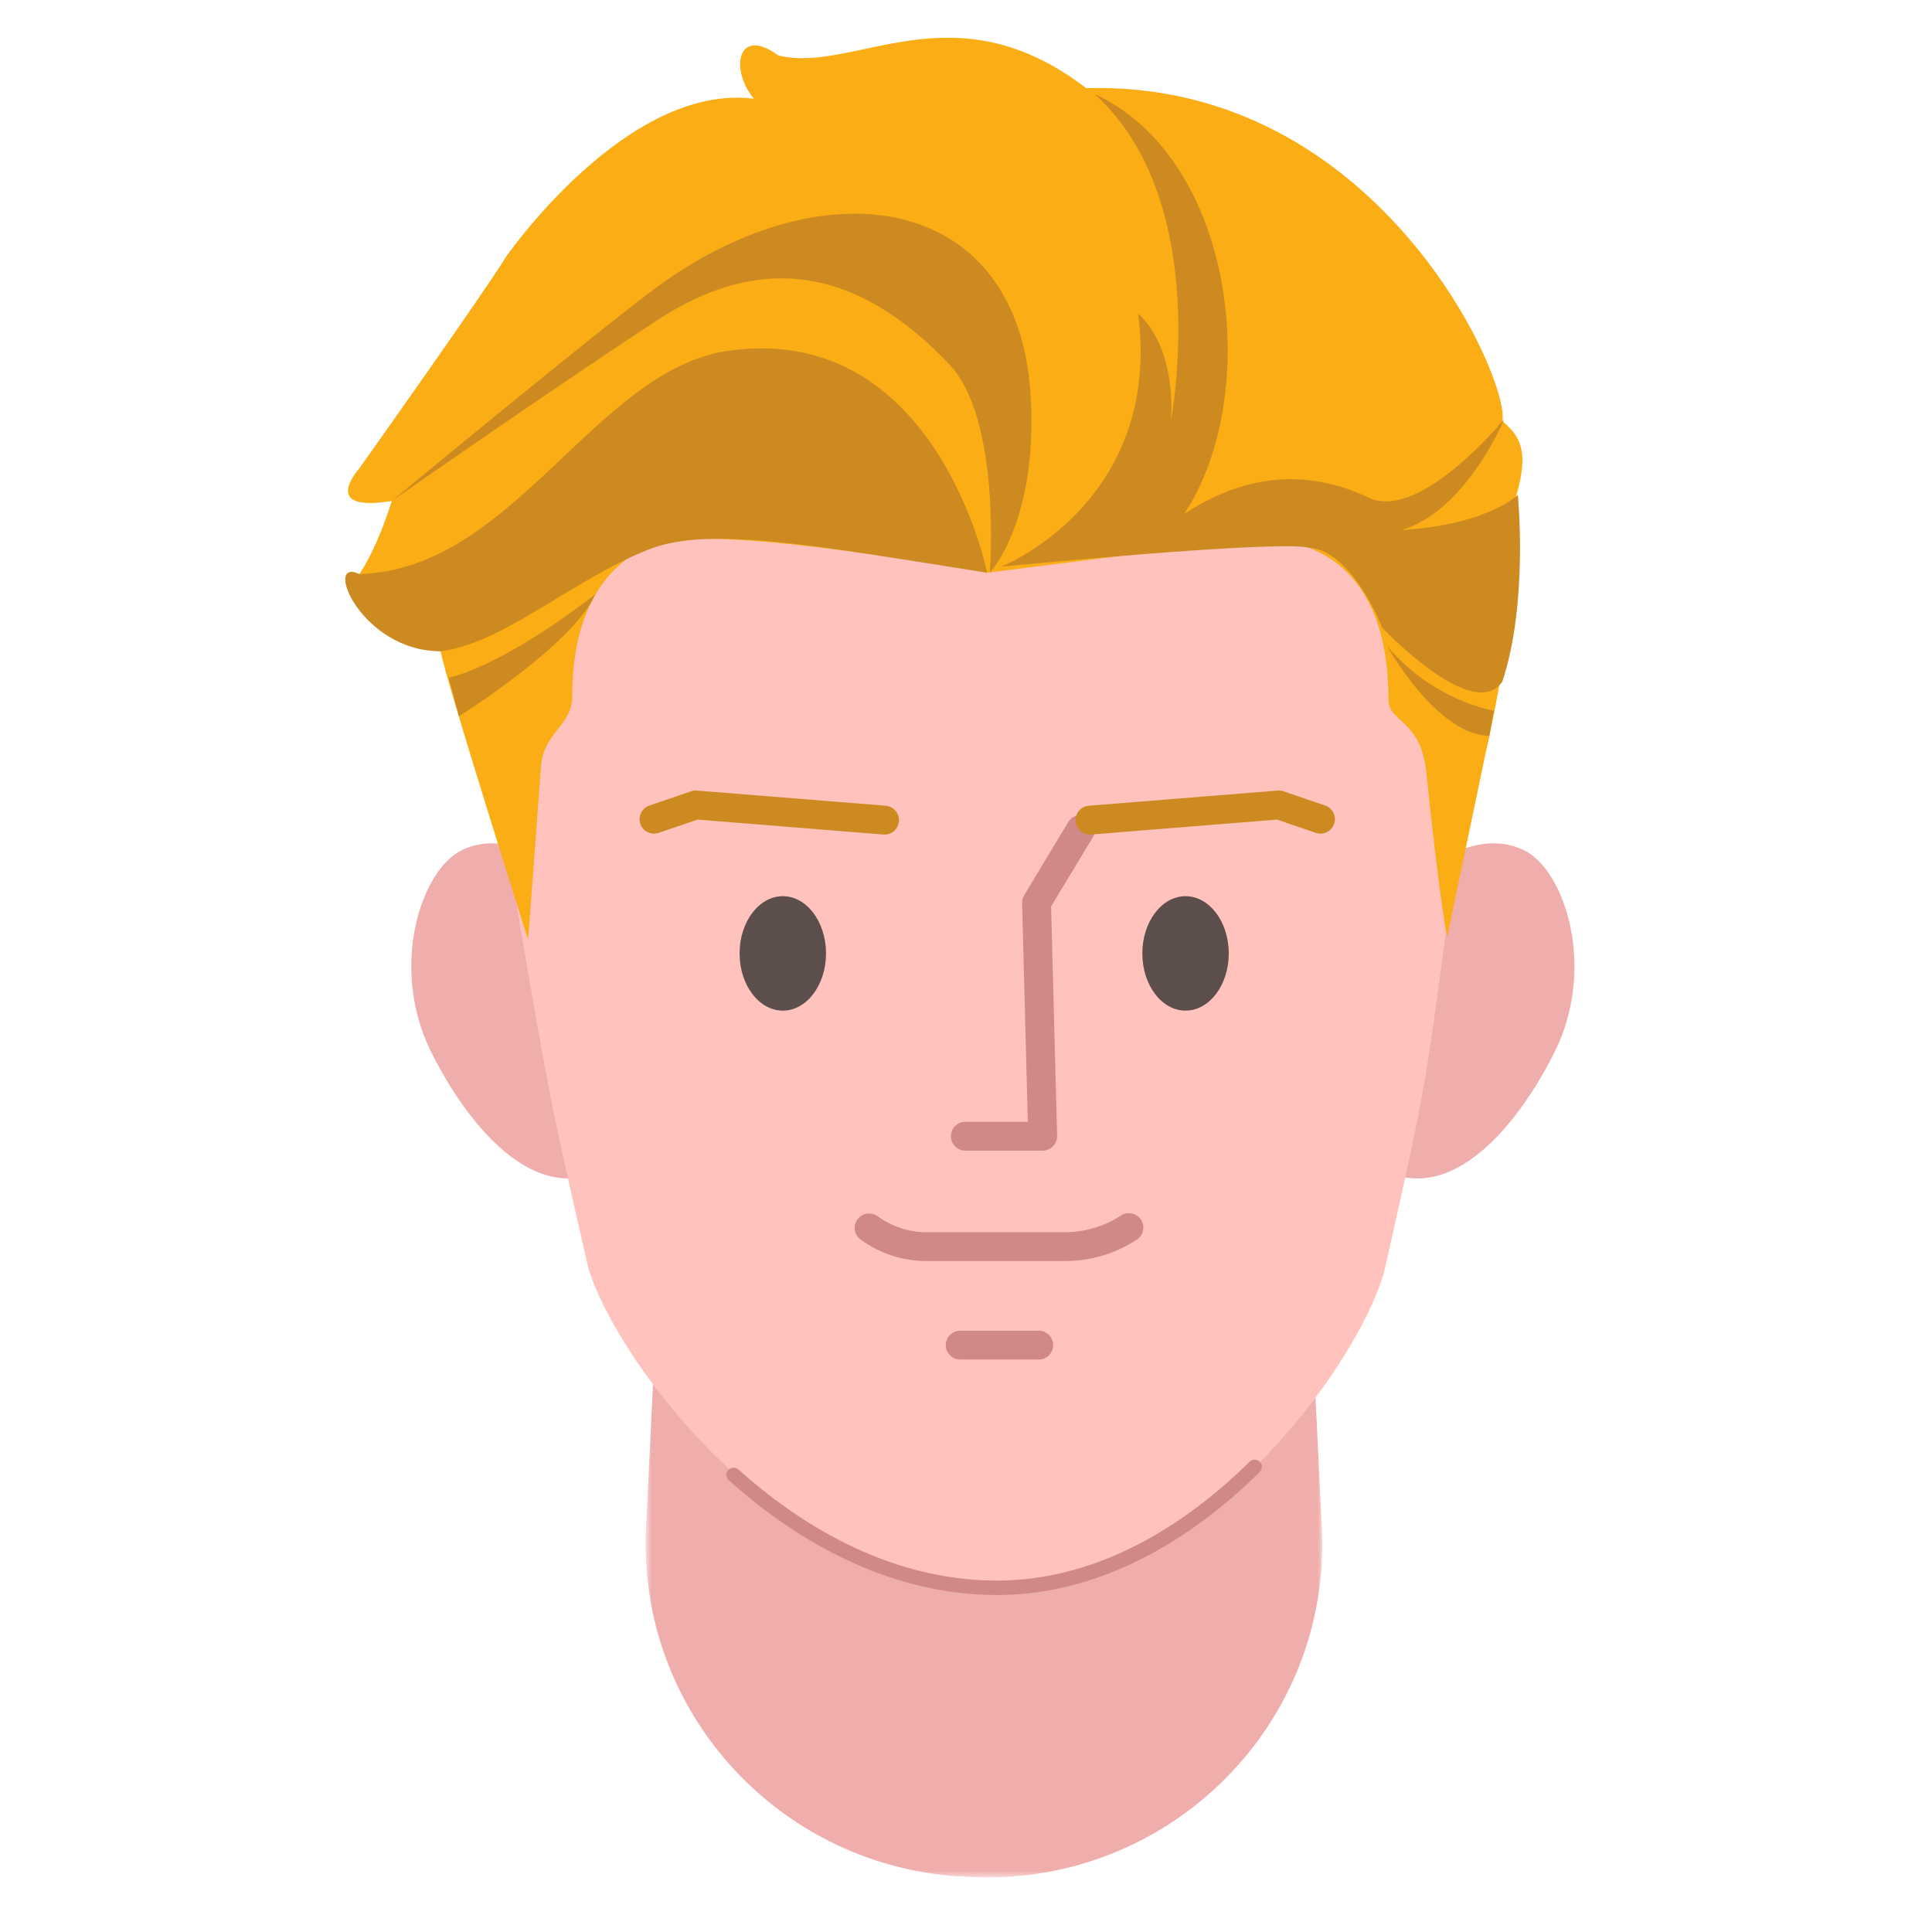 <svg width="206" height="206" viewBox="0 0 206 206" fill="none" xmlns="http://www.w3.org/2000/svg">
<g clip-path="url(#clip0_201_1094)">
<path fill-rule="evenodd" clip-rule="evenodd" d="M63.898 124.945C55.438 128.625 48.299 116.964 45.88 111.982C41.56 103.072 44.857 92.842 49.195 90.676C53.167 88.695 57.292 91.254 57.292 91.254C57.292 91.254 64.332 97.873 65.966 111.869C66.945 120.244 63.898 124.945 63.898 124.945" fill="#EFADAB"/>
<path fill-rule="evenodd" clip-rule="evenodd" d="M147.833 124.945C156.291 128.625 163.433 116.964 165.851 111.982C170.171 103.072 166.874 92.842 162.536 90.676C158.565 88.695 154.439 91.254 154.439 91.254C154.439 91.254 147.399 97.873 145.766 111.869C144.786 120.244 147.833 124.945 147.833 124.945" fill="#EFADAB"/>
<mask id="mask0_201_1094" style="mask-type:alpha" maskUnits="userSpaceOnUse" x="68" y="135" width="73" height="66">
<path fill-rule="evenodd" clip-rule="evenodd" d="M68.839 135.963H140.985V200.179H68.839V135.963Z" fill="white"/>
</mask>
<g mask="url(#mask0_201_1094)">
<path fill-rule="evenodd" clip-rule="evenodd" d="M140.942 162.909L139.63 135.963H70.195L68.882 162.869C67.921 182.597 83.249 199.233 103.011 200.116C103.335 200.132 103.658 200.144 103.985 200.156C124.859 200.898 141.959 183.742 140.942 162.909" fill="#EFADAB"/>
</g>
<path fill-rule="evenodd" clip-rule="evenodd" d="M103.654 31.383C67.623 31.383 49.233 62.698 55.539 99.225C58.639 117.178 58.522 116.824 62.614 134.694C64.472 142.819 81.984 169.227 106.42 169.227C129.267 169.227 145.833 143.469 147.691 135.158C151.604 117.649 151.82 117.252 154.192 99.225C159.03 62.473 142.105 31.383 106.078 31.383H103.654Z" fill="#FFC2BD"/>
<path fill-rule="evenodd" clip-rule="evenodd" d="M106.287 170.069C93.926 170.069 83.925 163.414 77.71 157.833C77.393 157.55 77.365 157.061 77.652 156.747C77.938 156.43 78.428 156.405 78.74 156.689C84.754 162.091 94.416 168.531 106.287 168.531C117.952 168.531 127.383 161.639 133.241 155.855C133.546 155.556 134.032 155.559 134.331 155.861C134.63 156.162 134.627 156.652 134.325 156.95C128.259 162.934 118.473 170.069 106.287 170.069" fill="#D18888"/>
<path fill-rule="evenodd" clip-rule="evenodd" d="M111.173 122.686H102.931C102.081 122.686 101.391 121.997 101.391 121.148C101.391 120.299 102.081 119.61 102.931 119.61H109.592L108.982 96.282C108.976 95.989 109.053 95.7 109.204 95.448L113.903 87.651C114.34 86.922 115.289 86.688 116.016 87.128C116.747 87.565 116.981 88.51 116.54 89.239L112.073 96.651L112.714 121.108C112.723 121.523 112.566 121.923 112.276 122.222C111.986 122.517 111.589 122.686 111.173 122.686" fill="#D18888"/>
<path fill-rule="evenodd" clip-rule="evenodd" d="M94.312 88.984C94.272 88.984 94.229 88.984 94.186 88.981L74.38 87.388L70.236 88.8C69.426 89.08 68.554 88.646 68.28 87.843C68.006 87.04 68.437 86.163 69.241 85.889L73.687 84.372C73.887 84.305 74.103 84.28 74.309 84.295L94.435 85.911C95.282 85.981 95.914 86.723 95.846 87.569C95.781 88.375 95.107 88.984 94.312 88.984" fill="#CC8A21"/>
<path fill-rule="evenodd" clip-rule="evenodd" d="M116.221 88.984C115.426 88.984 114.751 88.375 114.687 87.569C114.619 86.723 115.251 85.981 116.098 85.911L136.223 84.295C136.436 84.28 136.646 84.305 136.846 84.372L141.292 85.889C142.096 86.163 142.527 87.04 142.25 87.843C141.976 88.646 141.101 89.083 140.294 88.8L136.153 87.388L116.347 88.981C116.304 88.984 116.261 88.984 116.221 88.984" fill="#CC8A21"/>
<path fill-rule="evenodd" clip-rule="evenodd" d="M131.017 101.658C131.017 105.027 128.953 107.759 126.408 107.759C123.863 107.759 121.802 105.027 121.802 101.658C121.802 98.289 123.863 95.557 126.408 95.557C128.953 95.557 131.017 98.289 131.017 101.658" fill="#5C4E4A"/>
<path fill-rule="evenodd" clip-rule="evenodd" d="M83.466 107.759C80.924 107.759 78.859 105.027 78.859 101.658C78.859 98.289 80.924 95.557 83.466 95.557C86.014 95.557 88.075 98.289 88.075 101.658C88.075 105.027 86.014 107.759 83.466 107.759Z" fill="#5C4E4A"/>
<path fill-rule="evenodd" clip-rule="evenodd" d="M110.755 144.964H102.387C101.536 144.964 100.846 144.275 100.846 143.426C100.846 142.576 101.536 141.887 102.387 141.887H110.755C111.605 141.887 112.296 142.576 112.296 143.426C112.296 144.275 111.605 144.964 110.755 144.964" fill="#D18888"/>
<path fill-rule="evenodd" clip-rule="evenodd" d="M113.555 134.46H98.802C96.257 134.46 93.823 133.669 91.765 132.171C91.078 131.672 90.924 130.709 91.426 130.023C91.929 129.334 92.89 129.186 93.58 129.685C95.108 130.796 96.914 131.383 98.802 131.383H113.555C115.681 131.383 117.745 130.768 119.526 129.605C120.234 129.14 121.193 129.337 121.658 130.051C122.123 130.762 121.923 131.716 121.211 132.18C118.928 133.672 116.281 134.46 113.555 134.46" fill="#D18888"/>
<path fill-rule="evenodd" clip-rule="evenodd" d="M70.549 57.888C70.549 57.888 61.007 59.331 61.007 74.348C61.007 77.299 57.935 78.148 57.682 81.711C57.103 89.796 56.308 100.193 56.308 100.193C56.308 100.193 47.429 72.198 46.982 69.438C34.405 64.241 38.309 61.211 38.309 61.211C38.309 61.211 40.043 58.9 41.778 53.411C33.971 54.712 38.309 49.947 38.309 49.947C38.309 49.947 51.801 30.957 53.923 27.425C53.923 27.425 66.79 8.798 80.381 10.53C77.78 7.355 78.646 2.734 82.984 5.909C91.081 7.934 101.569 -1.534 115.81 9.401C146.889 8.509 161.025 40.424 160.193 44.895C162.088 46.528 163.083 48.07 161.638 52.98C163.012 58.395 158.914 78.32 158.458 80.049L154.336 99.759C154.197 100.359 152.952 90.987 152.096 82.434C151.517 76.659 148.047 77.034 148.047 74.637C148.047 55.002 132.722 57.598 132.722 57.598L105.251 61.066C105.251 61.066 77.056 55.94 70.549 57.888" fill="#FAAD14"/>
<path fill-rule="evenodd" clip-rule="evenodd" d="M105.25 61.065C105.25 61.065 99.908 34.371 77.779 37.386C63.465 39.337 54.791 60.776 38.308 61.209C34.404 59.333 38.453 69.44 46.981 69.44C53.633 68.634 60.975 61.856 69.103 58.61C75.61 56.01 86.887 58.176 105.25 61.065" fill="#CC8A21"/>
<path fill-rule="evenodd" clip-rule="evenodd" d="M105.539 61.065C105.539 61.065 106.839 44.749 101.201 38.829C92.857 30.07 82.693 25.836 69.971 34.208C57.249 42.583 41.776 53.413 41.776 53.413C41.776 53.413 64.302 34.774 70.26 30.454C88.189 17.461 108.518 20.772 109.877 42.008C110.743 55.579 105.539 61.065 105.539 61.065" fill="#CC8A21"/>
<path fill-rule="evenodd" clip-rule="evenodd" d="M47.85 72.254C47.85 72.254 53.054 71.386 63.465 63.375C61.077 68.79 48.935 76.368 48.935 76.368L47.85 72.254Z" fill="#CC8A21"/>
<path fill-rule="evenodd" clip-rule="evenodd" d="M106.75 60.425C106.75 60.425 123.955 53.638 121.354 33.426C125.69 37.469 124.824 44.977 124.824 44.977C124.824 44.977 129.452 21.584 116.727 10.037C131.765 16.966 134.655 42.091 126.269 54.794C133.787 49.884 140.439 50.462 145.932 53.062C151.426 55.659 160.392 44.687 160.392 44.687C160.392 44.687 156.343 54.505 149.405 56.527C158.657 55.948 161.837 52.773 161.837 52.773C161.837 52.773 162.995 64.252 160.176 72.698C157.018 77.166 147.38 66.923 147.38 66.923C147.38 66.923 144.198 58.693 139.57 58.404C136.101 57.539 106.75 60.425 106.75 60.425" fill="#CC8A21"/>
<path fill-rule="evenodd" clip-rule="evenodd" d="M147.885 68.855C147.885 68.855 153.16 78.383 158.802 78.457C159.162 76.217 159.307 75.783 159.307 75.783C159.307 75.783 152.8 74.774 147.885 68.855" fill="#CC8A21"/>
</g>
<defs>
<clipPath id="clip0_201_1094">
<rect width="206" height="206" fill="white"/>
</clipPath>
</defs>
</svg>
